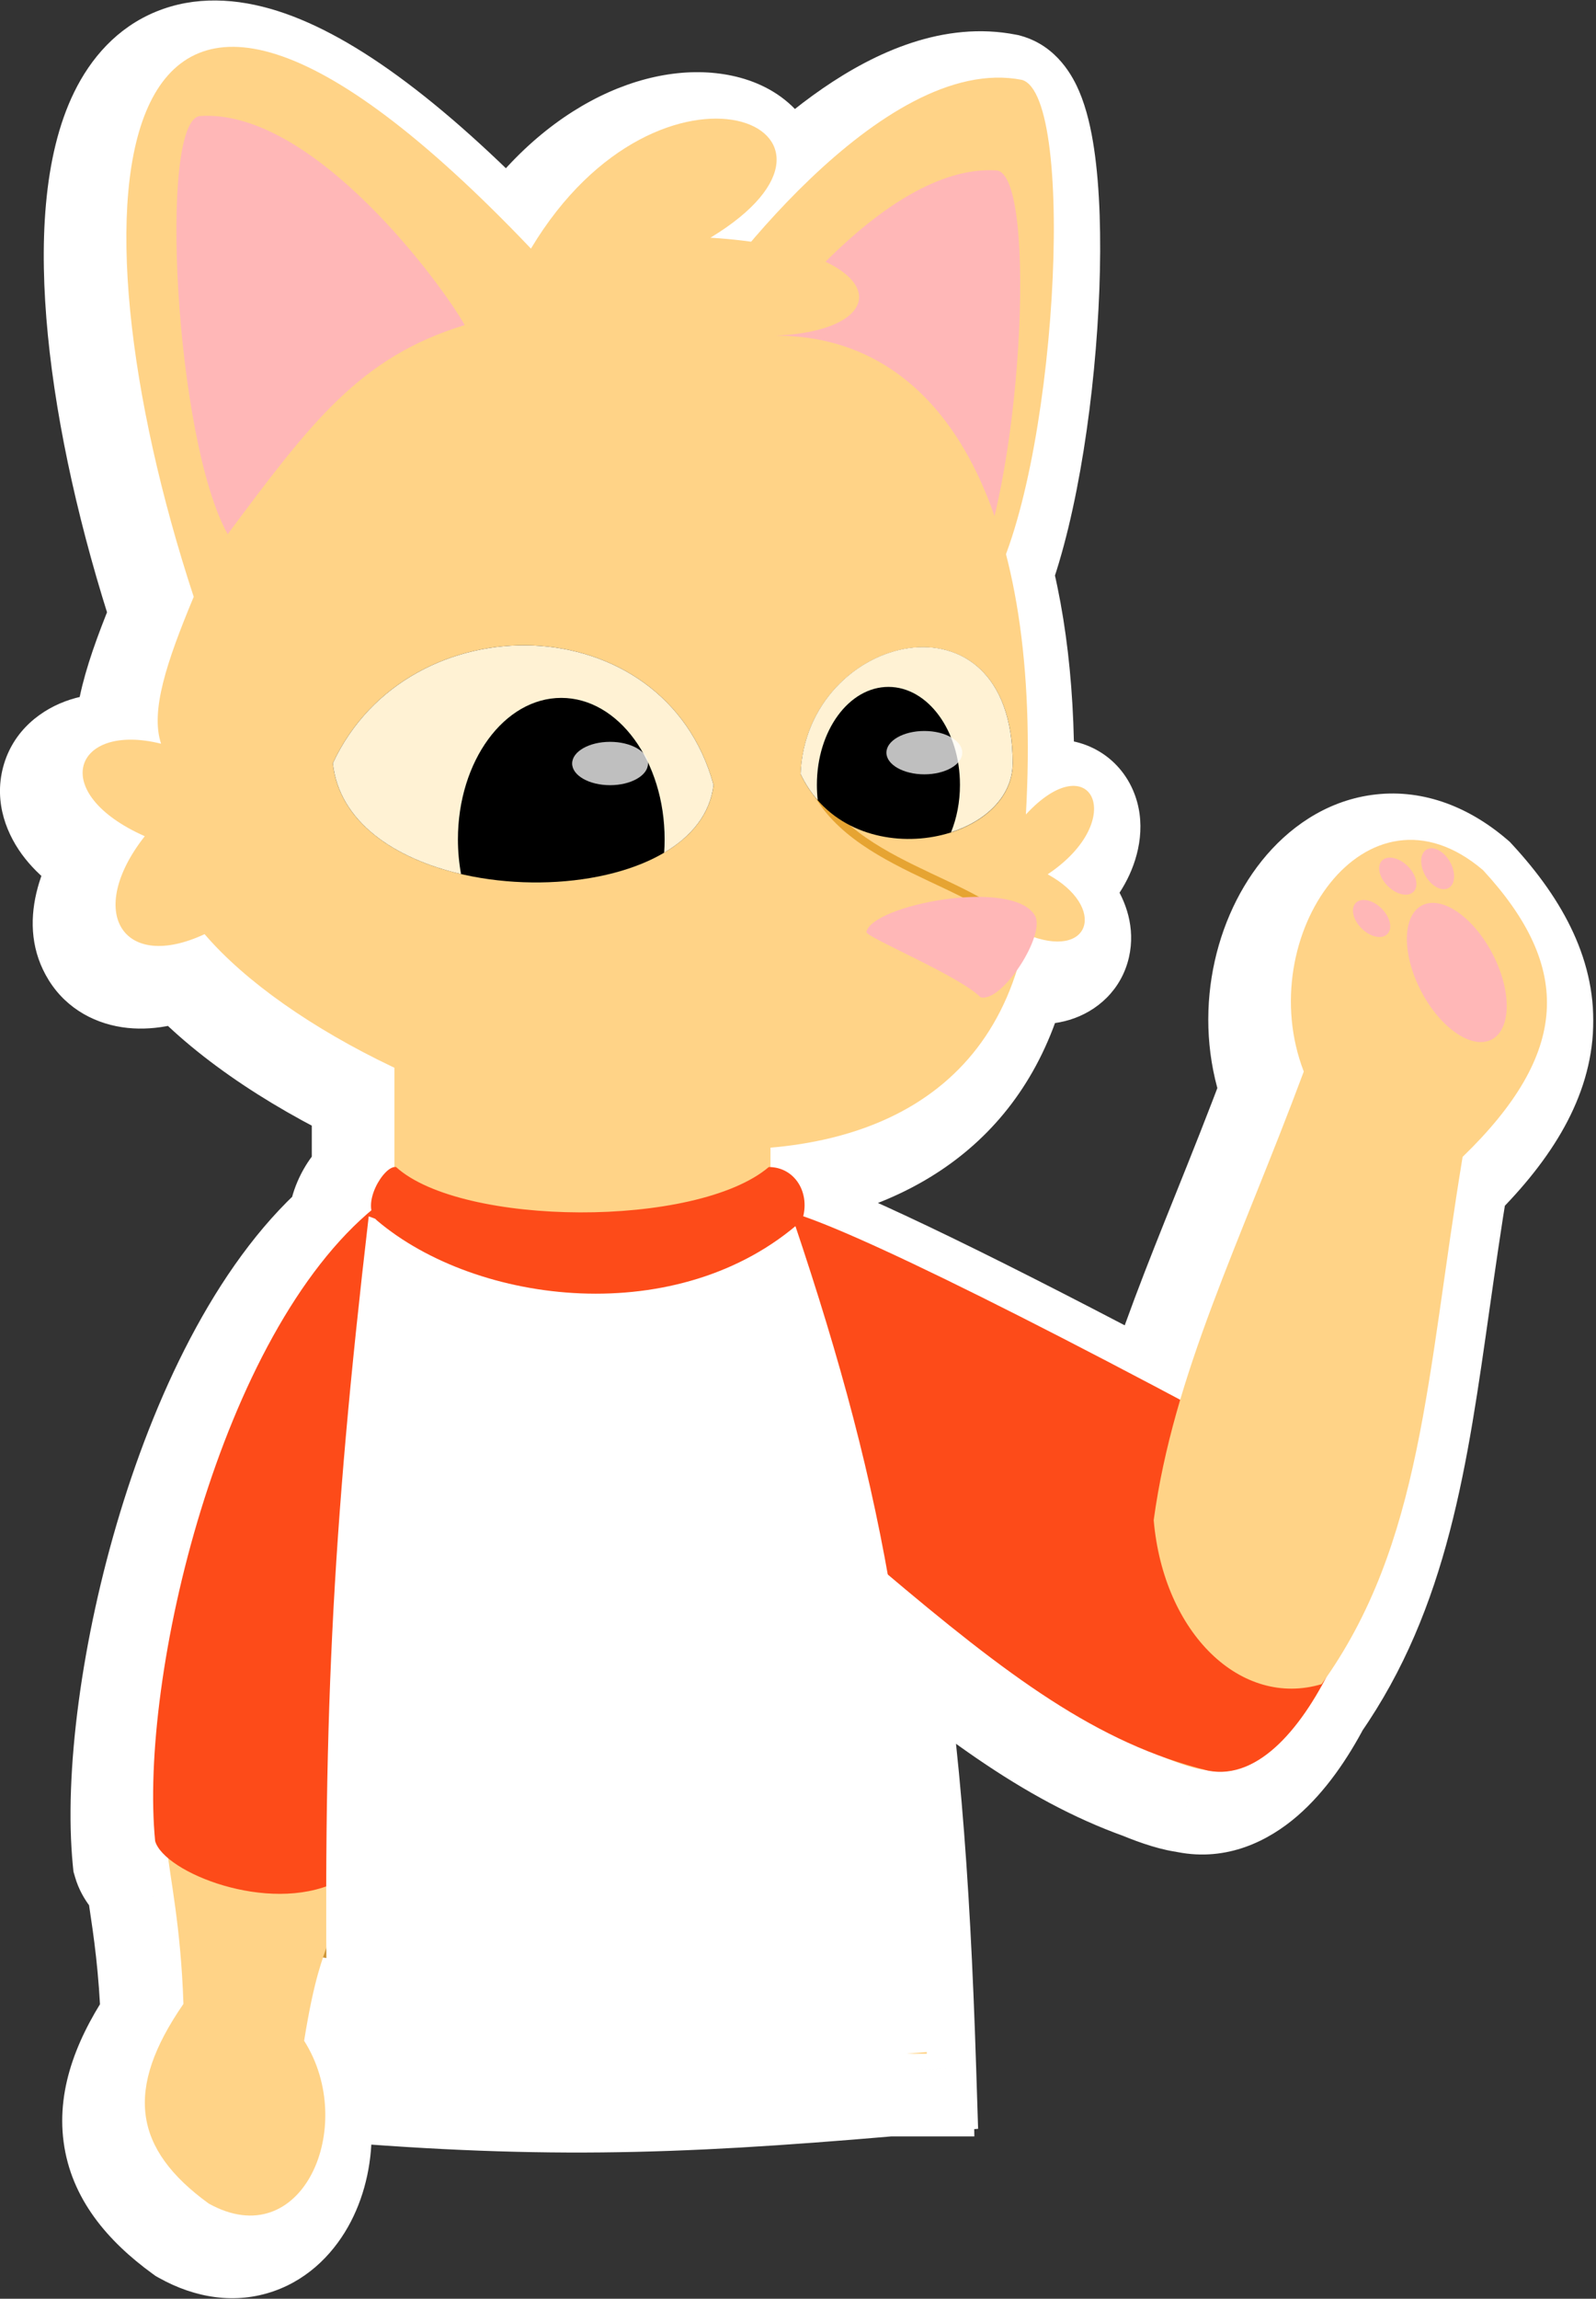 <svg width="482" height="694" viewBox="0 0 482 694" fill="none" xmlns="http://www.w3.org/2000/svg">
<rect x="0" y="0" width="482" height="694" fill="#333333" stroke="none"/>
<mask id="path-1-outside-1_108_7948" maskUnits="userSpaceOnUse" x="-0.522" y="-0.384" width="482" height="695" fill="black">
<rect fill="white" x="-0.522" y="-0.384" width="482" height="695"/>
<path fill-rule="evenodd" clip-rule="evenodd" d="M209.078 77.243C213.512 77.512 217.605 77.923 221.363 78.453C242.312 53.869 274.934 24.018 303.144 29.587C318.559 33.965 314.419 129.806 298.336 172.771C303.952 194.446 306.07 220.918 304.351 251.364C324.067 230.013 335.566 253.01 310.922 269.433C328.209 278.863 324.453 294.301 306.841 288.438C305.819 291.61 303.881 295.257 301.604 298.451C290.546 333.442 261.749 348.99 227.214 351.965V357.825C234.423 358.138 238.934 365.107 237.11 372.674C254.149 378.553 293.926 397.795 350.951 428.072C356.711 408.613 364.512 389.178 373.012 368.001L373.012 368C377.95 355.697 383.124 342.805 388.271 328.98C372.562 288.359 407.195 238.121 442.423 268.195C469.641 297.68 468.477 323.525 436.242 354.752C434.075 367.9 432.292 380.411 430.59 392.35C423.79 440.045 418.292 478.611 394.889 512.197C385.943 529.176 373.5 542.818 359.356 540.048C359.157 540 358.958 539.95 358.76 539.901C355.859 539.599 351.545 538.297 346.162 536.077C318.879 526.31 294.583 507.79 262.644 480.841C269.94 521.613 273.439 565.193 275.343 624.915L274.405 624.997L274.415 625.524H268.338C202.097 631.211 161.496 632.427 93.407 626.436C93.237 614.978 93.122 604.073 93.069 593.6C93.003 593.789 92.935 593.982 92.865 594.179C91.307 598.591 89.043 605 86.372 621.593C102.712 647.322 85.817 686.539 57.526 670.719C34.812 654.208 32.074 636.311 49.924 610.47C49.361 593.664 47.545 581.582 46.172 572.442L46.172 572.441L46.172 572.438L46.171 572.435C45.851 570.305 45.555 568.334 45.305 566.501C43.248 564.77 41.867 562.999 41.382 561.329C36.552 512.417 60.528 409.594 106.685 370.864C105.743 365.711 110.576 358.178 113.636 357.807V327.838C89.403 316.352 68.766 302.032 56.311 287.502C31.675 299.004 20.176 280.935 38.242 257.934C8.678 244.797 16.887 223.442 43.17 230.009C39.89 220.157 44.818 205.373 53.026 185.658C13.608 65.739 23.464 -57.451 154.87 80.528C194.299 14.816 263.291 44.384 209.078 77.243Z"/>
</mask>
<path fill-rule="evenodd" clip-rule="evenodd" d="M209.078 77.243C213.512 77.512 217.605 77.923 221.363 78.453C242.312 53.869 274.934 24.018 303.144 29.587C318.559 33.965 314.419 129.806 298.336 172.771C303.952 194.446 306.07 220.918 304.351 251.364C324.067 230.013 335.566 253.01 310.922 269.433C328.209 278.863 324.453 294.301 306.841 288.438C305.819 291.61 303.881 295.257 301.604 298.451C290.546 333.442 261.749 348.99 227.214 351.965V357.825C234.423 358.138 238.934 365.107 237.11 372.674C254.149 378.553 293.926 397.795 350.951 428.072C356.711 408.613 364.512 389.178 373.012 368.001L373.012 368C377.95 355.697 383.124 342.805 388.271 328.98C372.562 288.359 407.195 238.121 442.423 268.195C469.641 297.68 468.477 323.525 436.242 354.752C434.075 367.9 432.292 380.411 430.59 392.35C423.79 440.045 418.292 478.611 394.889 512.197C385.943 529.176 373.5 542.818 359.356 540.048C359.157 540 358.958 539.95 358.76 539.901C355.859 539.599 351.545 538.297 346.162 536.077C318.879 526.31 294.583 507.79 262.644 480.841C269.94 521.613 273.439 565.193 275.343 624.915L274.405 624.997L274.415 625.524H268.338C202.097 631.211 161.496 632.427 93.407 626.436C93.237 614.978 93.122 604.073 93.069 593.6C93.003 593.789 92.935 593.982 92.865 594.179C91.307 598.591 89.043 605 86.372 621.593C102.712 647.322 85.817 686.539 57.526 670.719C34.812 654.208 32.074 636.311 49.924 610.47C49.361 593.664 47.545 581.582 46.172 572.442L46.172 572.441L46.172 572.438L46.171 572.435C45.851 570.305 45.555 568.334 45.305 566.501C43.248 564.77 41.867 562.999 41.382 561.329C36.552 512.417 60.528 409.594 106.685 370.864C105.743 365.711 110.576 358.178 113.636 357.807V327.838C89.403 316.352 68.766 302.032 56.311 287.502C31.675 299.004 20.176 280.935 38.242 257.934C8.678 244.797 16.887 223.442 43.17 230.009C39.89 220.157 44.818 205.373 53.026 185.658C13.608 65.739 23.464 -57.451 154.87 80.528C194.299 14.816 263.291 44.384 209.078 77.243Z" fill="#CD9434"/>
<path d="M221.363 78.453L218.643 97.734L229.241 99.228L236.183 91.082L221.363 78.453ZM209.078 77.243L198.985 60.591L145.668 92.907L207.9 96.679L209.078 77.243ZM303.144 29.587L308.463 10.857L307.697 10.639L306.915 10.484L303.144 29.587ZM298.336 172.771L280.1 165.945L277.944 171.704L279.487 177.656L298.336 172.771ZM304.351 251.364L284.911 250.266L281.853 304.429L318.657 264.574L304.351 251.364ZM310.922 269.433L300.124 253.23L273.314 271.097L301.597 286.526L310.922 269.433ZM306.841 288.438L312.992 269.963L294.341 263.753L288.309 282.463L306.841 288.438ZM301.604 298.451L285.747 287.152L283.964 289.654L283.038 292.584L301.604 298.451ZM227.214 351.965L225.543 332.566L207.743 334.099V351.965H227.214ZM227.214 357.825H207.743V376.471L226.37 377.278L227.214 357.825ZM237.11 372.674L218.181 368.112L214.036 385.311L230.759 391.081L237.11 372.674ZM350.951 428.072L341.82 445.269L362.859 456.44L369.621 433.599L350.951 428.072ZM373.012 368.001L391.082 375.254L391.165 375.047L391.243 374.838L373.012 368.001ZM373.012 368L354.942 360.748L354.859 360.955L354.78 361.163L373.012 368ZM388.271 328.98L406.519 335.773L409.097 328.848L406.432 321.956L388.271 328.98ZM442.423 268.195L456.73 254.988L455.945 254.138L455.065 253.386L442.423 268.195ZM436.242 354.752L422.694 340.767L418.075 345.241L417.029 351.586L436.242 354.752ZM430.59 392.35L449.866 395.098L449.866 395.098L430.59 392.35ZM394.889 512.197L378.913 501.066L378.224 502.055L377.662 503.121L394.889 512.197ZM359.356 540.048L354.715 558.959L355.162 559.068L355.614 559.157L359.356 540.048ZM358.76 539.901L363.487 521.012L362.149 520.677L360.777 520.534L358.76 539.901ZM346.162 536.077L353.587 518.076L353.16 517.9L352.725 517.745L346.162 536.077ZM262.644 480.841L275.201 465.959L233.976 431.176L243.477 484.271L262.644 480.841ZM275.343 624.915L277.048 644.312L295.392 642.699L294.805 624.294L275.343 624.915ZM274.405 624.997L272.7 605.601L254.591 607.192L254.937 625.368L274.405 624.997ZM274.415 625.524V644.996H294.261L293.883 625.153L274.415 625.524ZM268.338 625.524V606.053H267.504L266.673 606.124L268.338 625.524ZM93.407 626.436L73.938 626.726L74.2 644.293L91.701 645.833L93.407 626.436ZM93.069 593.6L112.54 593.501L74.701 587.139L93.069 593.6ZM92.865 594.179L74.505 587.693L74.505 587.694L92.865 594.179ZM86.372 621.593L67.148 618.499L65.974 625.794L69.935 632.032L86.372 621.593ZM57.526 670.719L46.077 686.469L47.013 687.149L48.023 687.714L57.526 670.719ZM49.924 610.47L65.945 621.537L69.6 616.245L69.384 609.818L49.924 610.47ZM46.172 572.442L26.912 575.301L26.915 575.318L26.917 575.335L46.172 572.442ZM46.172 572.441L65.433 569.583L65.429 569.558L65.425 569.533L46.172 572.441ZM46.172 572.438L65.425 569.53L65.42 569.501L65.416 569.471L46.172 572.438ZM46.171 572.435L26.916 575.328L26.922 575.365L26.927 575.402L46.171 572.435ZM45.305 566.501L64.597 563.864L63.581 556.431L57.84 551.601L45.305 566.501ZM41.382 561.329L22.005 563.243L22.182 565.032L22.683 566.758L41.382 561.329ZM106.685 370.864L119.201 385.78L127.875 378.502L125.839 367.364L106.685 370.864ZM113.636 357.807L115.982 377.136L133.107 375.058V357.807H113.636ZM113.636 327.838H133.107V315.518L121.975 310.242L113.636 327.838ZM56.311 287.502L71.095 274.83L61.472 263.604L48.074 269.859L56.311 287.502ZM38.242 257.934L53.555 269.962L69.001 250.296L46.149 240.141L38.242 257.934ZM43.17 230.009L38.45 248.9L72.841 257.493L61.645 223.859L43.17 230.009ZM53.026 185.658L71.002 193.142L73.785 186.457L71.524 179.577L53.026 185.658ZM154.87 80.528L140.77 93.957L158.408 112.477L171.567 90.546L154.87 80.528ZM224.082 59.172C219.771 58.565 215.162 58.105 210.256 57.807L207.9 96.679C211.861 96.919 215.438 97.281 218.643 97.734L224.082 59.172ZM306.915 10.484C284.993 6.157 264.189 15.872 248.493 26.672C232.221 37.868 217.564 52.891 206.542 65.824L236.183 91.082C246.111 79.431 258.24 67.236 270.568 58.754C283.472 49.874 293.084 47.448 299.372 48.69L306.915 10.484ZM316.571 179.597C325.664 155.306 330.856 118.234 332.009 87.438C332.591 71.894 332.193 56.833 330.417 44.899C329.546 39.045 328.201 32.92 325.936 27.603C324.139 23.383 319.39 13.96 308.463 10.857L297.824 48.318C290.751 46.309 289.245 40.839 290.109 42.866C290.506 43.796 291.241 46.213 291.898 50.63C293.179 59.24 293.631 71.646 293.094 85.981C292.01 114.94 287.09 147.271 280.1 165.945L316.571 179.597ZM323.792 252.461C325.591 220.6 323.438 192.018 317.184 167.887L279.487 177.656C284.467 196.874 286.55 221.235 284.911 250.266L323.792 252.461ZM321.72 285.636C330.127 280.034 336.585 273.126 340.457 265.432C344.077 258.24 346.379 248.13 342.094 238.391C339.838 233.264 335.841 228.686 330.208 225.906C324.674 223.176 318.891 222.824 313.894 223.675C304.41 225.289 296.37 231.306 290.046 238.154L318.657 264.574C322.191 260.747 322.982 261.631 320.429 262.066C318.897 262.326 316.105 262.373 312.977 260.83C309.75 259.238 307.576 256.635 306.449 254.075C304.423 249.469 306.211 246.854 305.672 247.925C305.385 248.496 304.039 250.621 300.124 253.23L321.72 285.636ZM300.69 306.912C307.386 309.141 315.258 310.229 322.951 307.913C331.359 305.383 338.72 298.813 340.955 288.99C342.986 280.063 339.999 271.971 336.211 266.339C332.3 260.524 326.679 255.849 320.247 252.34L301.597 286.526C303.808 287.732 304.2 288.523 303.897 288.072C303.716 287.803 301.931 284.973 302.982 280.351C303.525 277.966 304.75 275.65 306.592 273.789C308.394 271.969 310.319 271.047 311.728 270.623C314.304 269.847 315.103 270.666 312.992 269.963L300.69 306.912ZM317.462 309.751C320.605 305.34 323.6 299.913 325.374 294.412L288.309 282.463C288.037 283.307 287.156 285.174 285.747 287.152L317.462 309.751ZM228.885 371.365C268.444 367.957 305.986 349.203 320.171 304.319L283.038 292.584C275.107 317.68 255.054 330.024 225.543 332.566L228.885 371.365ZM246.685 357.825V351.965H207.743V357.825H246.685ZM256.039 377.236C260.127 360.276 249.969 339.322 228.057 338.372L226.37 377.278C223.459 377.152 220.783 375.503 219.301 373.258C217.928 371.18 217.915 369.216 218.181 368.112L256.039 377.236ZM360.082 410.874C303.393 380.776 262.214 360.738 243.461 354.268L230.759 391.081C246.085 396.369 284.459 414.814 341.82 445.269L360.082 410.874ZM354.941 360.748C346.514 381.744 338.348 402.05 332.28 422.544L369.621 433.599C375.075 415.176 382.51 396.611 391.082 375.254L354.941 360.748ZM354.78 361.163L354.78 361.164L391.243 374.838L391.244 374.837L354.78 361.163ZM370.024 322.186C364.975 335.747 359.89 348.419 354.942 360.748L391.082 375.253C396.01 362.974 401.274 349.863 406.519 335.773L370.024 322.186ZM455.065 253.386C442.858 242.965 428.668 237.98 414.187 240.01C400.143 241.979 388.871 250.122 381.039 259.916C365.715 279.078 359.697 309.076 370.111 336.003L406.432 321.956C401.136 308.263 404.58 292.831 411.452 284.238C414.718 280.154 417.729 278.837 419.594 278.576C421.024 278.375 424.374 278.388 429.78 283.004L455.065 253.386ZM449.789 368.737C467.321 351.754 479.677 333.209 481.057 312.09C482.467 290.507 472.116 271.655 456.73 254.988L428.116 281.403C439.948 294.22 442.623 303.033 442.197 309.551C441.741 316.532 437.398 326.523 422.694 340.767L449.789 368.737ZM449.866 395.098C451.572 383.135 453.327 370.826 455.454 357.918L417.029 351.586C414.824 364.974 413.012 377.687 411.313 389.602L449.866 395.098ZM410.864 523.329C437.378 485.278 443.205 441.82 449.866 395.098L411.313 389.602C404.375 438.27 399.205 471.943 378.913 501.066L410.864 523.329ZM355.614 559.157C370.573 562.086 383.103 555.786 391.809 548.256C400.366 540.855 407.066 530.858 412.115 521.274L377.662 503.121C373.766 510.516 369.771 515.829 366.334 518.802C364.701 520.215 363.625 520.72 363.178 520.877C362.978 520.947 362.921 520.943 362.977 520.938C363.042 520.932 363.099 520.94 363.098 520.94L355.614 559.157ZM354.032 558.789C354.259 558.846 354.487 558.903 354.715 558.959L363.997 521.138C363.827 521.097 363.657 521.054 363.487 521.012L354.032 558.789ZM338.738 554.077C344.53 556.466 350.96 558.665 356.743 559.267L360.777 520.534C361.014 520.559 360.509 520.519 359.039 520.074C357.671 519.659 355.853 519.011 353.587 518.076L338.738 554.077ZM250.088 495.723C281.902 522.566 308.617 543.318 339.6 554.409L352.725 517.745C329.142 509.302 307.265 493.013 275.201 465.959L250.088 495.723ZM294.805 624.294C292.887 564.168 289.347 519.523 281.811 477.411L243.477 484.271C250.534 523.704 253.99 566.218 255.882 625.536L294.805 624.294ZM276.11 644.394L277.048 644.312L273.639 605.518L272.7 605.601L276.11 644.394ZM293.883 625.153L293.873 624.626L254.937 625.368L254.947 625.895L293.883 625.153ZM268.338 644.996H274.415V606.053H268.338V644.996ZM91.701 645.833C161.177 651.946 202.942 650.681 270.004 644.924L266.673 606.124C201.252 611.741 161.815 612.909 95.114 607.04L91.701 645.833ZM73.598 593.698C73.651 604.245 73.767 615.214 73.938 626.726L112.877 626.147C112.707 614.741 112.593 603.901 112.54 593.501L73.598 593.698ZM111.225 600.664C111.294 600.468 111.366 600.263 111.438 600.06L74.701 587.139C74.639 587.315 74.575 587.496 74.505 587.693L111.225 600.664ZM105.596 624.688C108.066 609.344 110.022 604.068 111.225 600.663L74.505 587.694C72.591 593.113 70.02 600.657 67.148 618.499L105.596 624.688ZM48.023 687.714C58.997 693.851 71.16 695.744 82.687 691.717C93.8 687.835 101.437 679.457 105.976 670.69C114.805 653.638 114.782 630.008 102.809 611.155L69.935 632.032C74.302 638.908 74.001 647.75 71.394 652.784C70.216 655.059 69.346 655.127 69.844 654.953C70.758 654.634 70.199 655.497 67.028 653.724L48.023 687.714ZM33.903 599.403C23.859 613.944 16.988 629.856 19.21 646.648C21.493 663.899 32.601 676.673 46.077 686.469L68.974 654.969C59.736 648.254 58.119 643.824 57.816 641.539C57.453 638.794 58.139 632.837 65.945 621.537L33.903 599.403ZM26.917 575.335C28.266 584.312 29.939 595.485 30.463 611.122L69.384 609.818C68.782 591.843 66.825 578.851 65.428 569.549L26.917 575.335ZM26.912 575.3L26.912 575.301L65.433 569.583L65.433 569.583L26.912 575.3ZM26.919 575.346L26.919 575.349L65.425 569.533L65.425 569.53L26.919 575.346ZM26.927 575.402L26.928 575.405L65.416 569.471L65.415 569.469L26.927 575.402ZM26.012 569.137C26.284 571.123 26.601 573.228 26.916 575.328L65.427 569.543C65.102 567.381 64.826 565.545 64.597 563.864L26.012 569.137ZM22.683 566.758C24.74 573.841 29.521 578.668 32.769 581.401L57.84 551.601C57.629 551.423 57.835 551.559 58.228 552.074C58.594 552.552 59.48 553.827 60.082 555.9L22.683 566.758ZM94.169 355.948C66.708 378.99 47.79 418.816 36.286 456.608C24.667 494.777 19.256 535.406 22.005 563.243L60.76 559.415C58.678 538.34 62.84 503.102 73.541 467.949C84.356 432.419 100.504 401.468 119.201 385.78L94.169 355.948ZM111.29 338.477C104.162 339.342 99.457 343.479 97.599 345.274C95.159 347.63 93.222 350.317 91.76 352.872C89.248 357.261 85.875 365.302 87.531 374.365L125.839 367.364C126.257 369.648 125.898 371.174 125.805 371.539C125.684 372.009 125.573 372.19 125.56 372.213C125.537 372.253 125.483 372.343 125.374 372.487C125.274 372.62 125.046 372.905 124.654 373.284C124.292 373.633 123.545 374.302 122.371 374.999C121.274 375.652 119.084 376.76 115.982 377.136L111.29 338.477ZM94.164 327.838V357.807H133.107V327.838H94.164ZM41.528 300.174C56.4 317.525 79.67 333.287 105.296 345.433L121.975 310.242C99.136 299.418 81.132 286.539 71.095 274.83L41.528 300.174ZM22.93 245.907C12.508 259.175 4.251 279.058 14.72 295.925C20.256 304.845 29.335 309.394 38.572 310.339C47.383 311.241 56.318 308.988 64.549 305.145L48.074 269.859C46.121 270.771 44.649 271.223 43.663 271.433C42.668 271.645 42.328 271.578 42.536 271.599C42.767 271.623 43.622 271.757 44.75 272.409C45.926 273.089 47.018 274.118 47.807 275.388C49.394 277.945 48.672 279.49 48.968 278.184C49.252 276.933 50.329 274.068 53.555 269.962L22.93 245.907ZM47.89 211.119C38.915 208.876 29.617 208.517 21.209 211.213C12.657 213.955 3.906 220.476 0.949 231.567C-1.94 242.405 2.123 252.326 7.599 259.218C13.102 266.145 21.058 271.606 30.335 275.728L46.149 240.141C40.644 237.694 38.539 235.559 38.088 234.992C37.61 234.39 39.825 236.921 38.578 241.598C37.263 246.529 33.644 248.122 33.1 248.296C32.7 248.425 34.283 247.859 38.45 248.9L47.89 211.119ZM35.05 178.174C30.911 188.117 27.129 197.895 24.9 206.81C22.751 215.405 21.298 225.953 24.695 236.16L61.645 223.859C61.763 224.213 61.133 222.443 62.68 216.255C64.147 210.386 66.933 202.914 71.002 193.142L35.05 178.174ZM168.97 67.1C135.711 32.177 107.611 10.88 83.883 3.327C71.534 -0.604 58.83 -1.29 47.106 3.527C35.292 8.381 27.39 17.622 22.398 27.825C12.946 47.146 11.803 74.032 14.451 101.131C17.185 129.098 24.327 160.704 34.528 191.738L71.524 179.577C62.016 150.653 55.608 121.89 53.21 97.344C50.726 71.929 52.869 54.157 57.379 44.938C59.369 40.871 61.117 39.872 61.906 39.548C62.784 39.187 65.632 38.386 72.07 40.435C85.917 44.843 108.326 59.89 140.77 93.957L168.97 67.1ZM219.17 93.894C233.926 84.951 247.055 72.467 248.425 56.298C249.183 47.356 246.032 39.131 240.213 33.052C234.744 27.34 227.73 24.282 221.152 22.879C195.264 17.356 160.786 32.825 138.174 70.51L171.567 90.546C188.384 62.519 208.115 59.917 213.027 60.965C214.149 61.204 213.372 61.329 212.08 59.98C210.438 58.265 209.404 55.584 209.622 53.008C209.913 49.571 211.336 53.105 198.985 60.591L219.17 93.894Z" fill="white" mask="url(#path-1-outside-1_108_7948)"/>
<path d="M91.847 616.117C98.049 577.587 102.056 593.966 100.132 562.762C93.404 539.68 74.246 527.434 58.556 535.723C42.36 547.854 53.818 557.797 55.399 604.993C37.549 630.835 40.287 648.732 63.001 665.242C91.292 681.062 108.187 641.845 91.847 616.117Z" fill="#FFD387"/>
<path d="M232.688 319.136V354.537C238.958 358.472 241.353 361.401 241.539 369.288C280.126 386.861 301.159 397.468 337.418 417.961C331.518 500.564 363.969 507.939 394.945 503.514C394.046 522.352 384.62 533.015 365.444 534.49C353.644 534.49 308.344 511.361 267.339 474.013C275.539 519.042 278.79 561.98 279.89 620.045H99.934C100.026 602.036 100.223 585.491 100.537 569.891C78.875 574.703 67.461 571.668 48.308 558.091C45.36 494.663 70.433 404.686 113.21 369.288C112.885 361.649 114.451 358.575 119.11 354.537V319.136C164.414 307.996 189.222 308.414 232.688 319.136Z" fill="#FFD387"/>
<path d="M46.857 555.85C41.989 506.563 66.371 402.537 113.224 364.507C129.349 405.883 113.786 491.606 101.359 568.348C80.879 577.925 49.595 565.282 46.857 555.85Z" fill="#FD4B19"/>
<path d="M414.422 453.946C318.586 401.32 254.348 369.655 237.615 365.7C241.176 406.045 248.305 433.545 266.518 474.01C304.336 505.992 331.364 526.355 364.83 534.569C395.82 540.638 418.638 467.925 414.422 453.946Z" fill="#FD4B19"/>
<path d="M98.882 620.957C97.404 521.52 100.097 463.8 111.356 367.221C160.424 385.891 190.674 387.525 239.746 368.742C268.276 453.473 277.287 508.712 280.818 619.436C210.362 625.639 169.338 627.157 98.882 620.957Z" fill="white"/>
<path d="M113.832 368.46C108.661 363.898 115.962 351.727 119.613 352.336C139.389 370.287 210.277 370.894 232.182 352.336C240.092 352.336 244.96 360.246 242.222 368.46C205.104 401.622 143.952 394.016 113.832 368.46Z" fill="#FD4B19"/>
<path d="M393.747 323.501C374.29 375.763 354.444 414.683 348.422 458.949C351.402 493.177 374.829 515.691 399.133 508.458C429.592 466.099 430.746 415.856 441.717 349.273C473.953 318.046 475.116 292.201 447.898 262.716C412.671 232.642 378.037 282.88 393.747 323.501Z" fill="#FFD387"/>
<ellipse cx="439.961" cy="293.594" rx="12.17" ry="22.818" transform="rotate(-27.466 439.961 293.594)" fill="#FFB7B7"/>
<ellipse cx="414.225" cy="277.293" rx="4.259" ry="6.693" transform="rotate(-45.404 414.225 277.293)" fill="#FFB7B7"/>
<ellipse cx="422.137" cy="264.514" rx="4.259" ry="6.693" transform="rotate(-45.404 422.137 264.514)" fill="#FFB7B7"/>
<ellipse cx="434.176" cy="262.274" rx="4.259" ry="6.693" transform="rotate(-29.732 434.176 262.274)" fill="#FFB7B7"/>
<path d="M308.619 24.111C325.557 28.922 318.885 144.159 298.702 178.341C250.511 163.052 235.277 141.593 206.865 101.574L206.246 100.701C214.354 86.701 266.422 15.78 308.619 24.111Z" fill="#FFD387"/>
<path d="M301.006 51.459C313.701 52.819 308.465 149.634 292.617 177.69C255.203 165.391 243.449 147.901 221.526 115.283L221.048 114.571C227.416 103.082 266.584 49.123 301.006 51.459Z" fill="#FFB7B7"/>
<path d="M214.553 71.767C268.766 75.052 272.051 99.686 234.265 101.335C286.83 101.335 314.875 156.474 309.827 245.888C329.542 224.537 341.041 247.534 316.397 263.957C334.47 273.816 329.542 290.243 309.827 282.026C288.476 393.73 111.07 339.522 61.786 282.026C37.15 293.528 25.651 275.459 43.717 252.458C14.153 239.321 22.362 217.966 48.645 224.533C45.365 214.681 50.293 199.897 58.501 180.182C19.083 60.263 28.939 -62.927 160.345 75.052C199.774 9.34 268.766 38.908 214.553 71.767Z" fill="#FFD387"/>
<path d="M60.38 35.033C47.684 36.393 52.921 133.208 68.768 161.264C93.943 127.481 108.727 107.769 140.338 98.145C133.97 86.655 94.801 32.697 60.38 35.033Z" fill="#FFB7B7"/>
<path d="M244.006 232.749C252.829 261.956 298.465 265.911 307.288 282.34" stroke="#E6A432" stroke-width="2.434" stroke-linecap="round"/>
<path d="M100.516 230.412C123.513 181.132 200.718 182.774 215.502 236.983C210.574 278.048 105.444 276.406 100.516 230.412Z" fill="black"/>
<path d="M305.847 230.417C305.847 176.207 243.426 190.991 241.784 233.702C256.568 264.911 305.847 255.055 305.847 230.417Z" fill="black"/>
<path fill-rule="evenodd" clip-rule="evenodd" d="M215.502 236.982C200.718 182.774 123.514 181.131 100.517 230.412C102.411 248.094 119.116 259.221 139.244 263.886C138.626 260.534 138.297 257.023 138.297 253.408C138.297 229.821 152.271 210.699 169.508 210.699C186.745 210.699 200.718 229.821 200.718 253.408C200.718 254.767 200.672 256.11 200.581 257.436C208.825 252.578 214.449 245.754 215.502 236.982Z" fill="#FFF2D4"/>
<path fill-rule="evenodd" clip-rule="evenodd" d="M241.773 233.664C243.416 190.953 305.836 176.169 305.836 230.379C305.836 240.338 297.784 247.882 287.213 251.274C288.935 247.03 289.915 242.145 289.915 236.947C289.915 220.617 280.241 207.379 268.308 207.379C256.374 207.379 246.701 220.617 246.701 236.947C246.701 238.532 246.792 240.087 246.967 241.605C244.963 239.328 243.206 236.689 241.773 233.664Z" fill="#FFF2D4"/>
<path d="M312.575 276.454C306.004 264.955 263.295 273.169 261.653 281.382C261.653 283.024 289.578 294.522 296.148 301.093C302.719 302.736 315.86 282.203 312.575 276.454Z" fill="#FFB7B7"/>
<ellipse cx="184.246" cy="230.506" rx="11.455" ry="6.545" fill="white" fill-opacity="0.75"/>
<ellipse cx="279.154" cy="227.232" rx="11.455" ry="6.545" fill="white" fill-opacity="0.75"/>
</svg>
